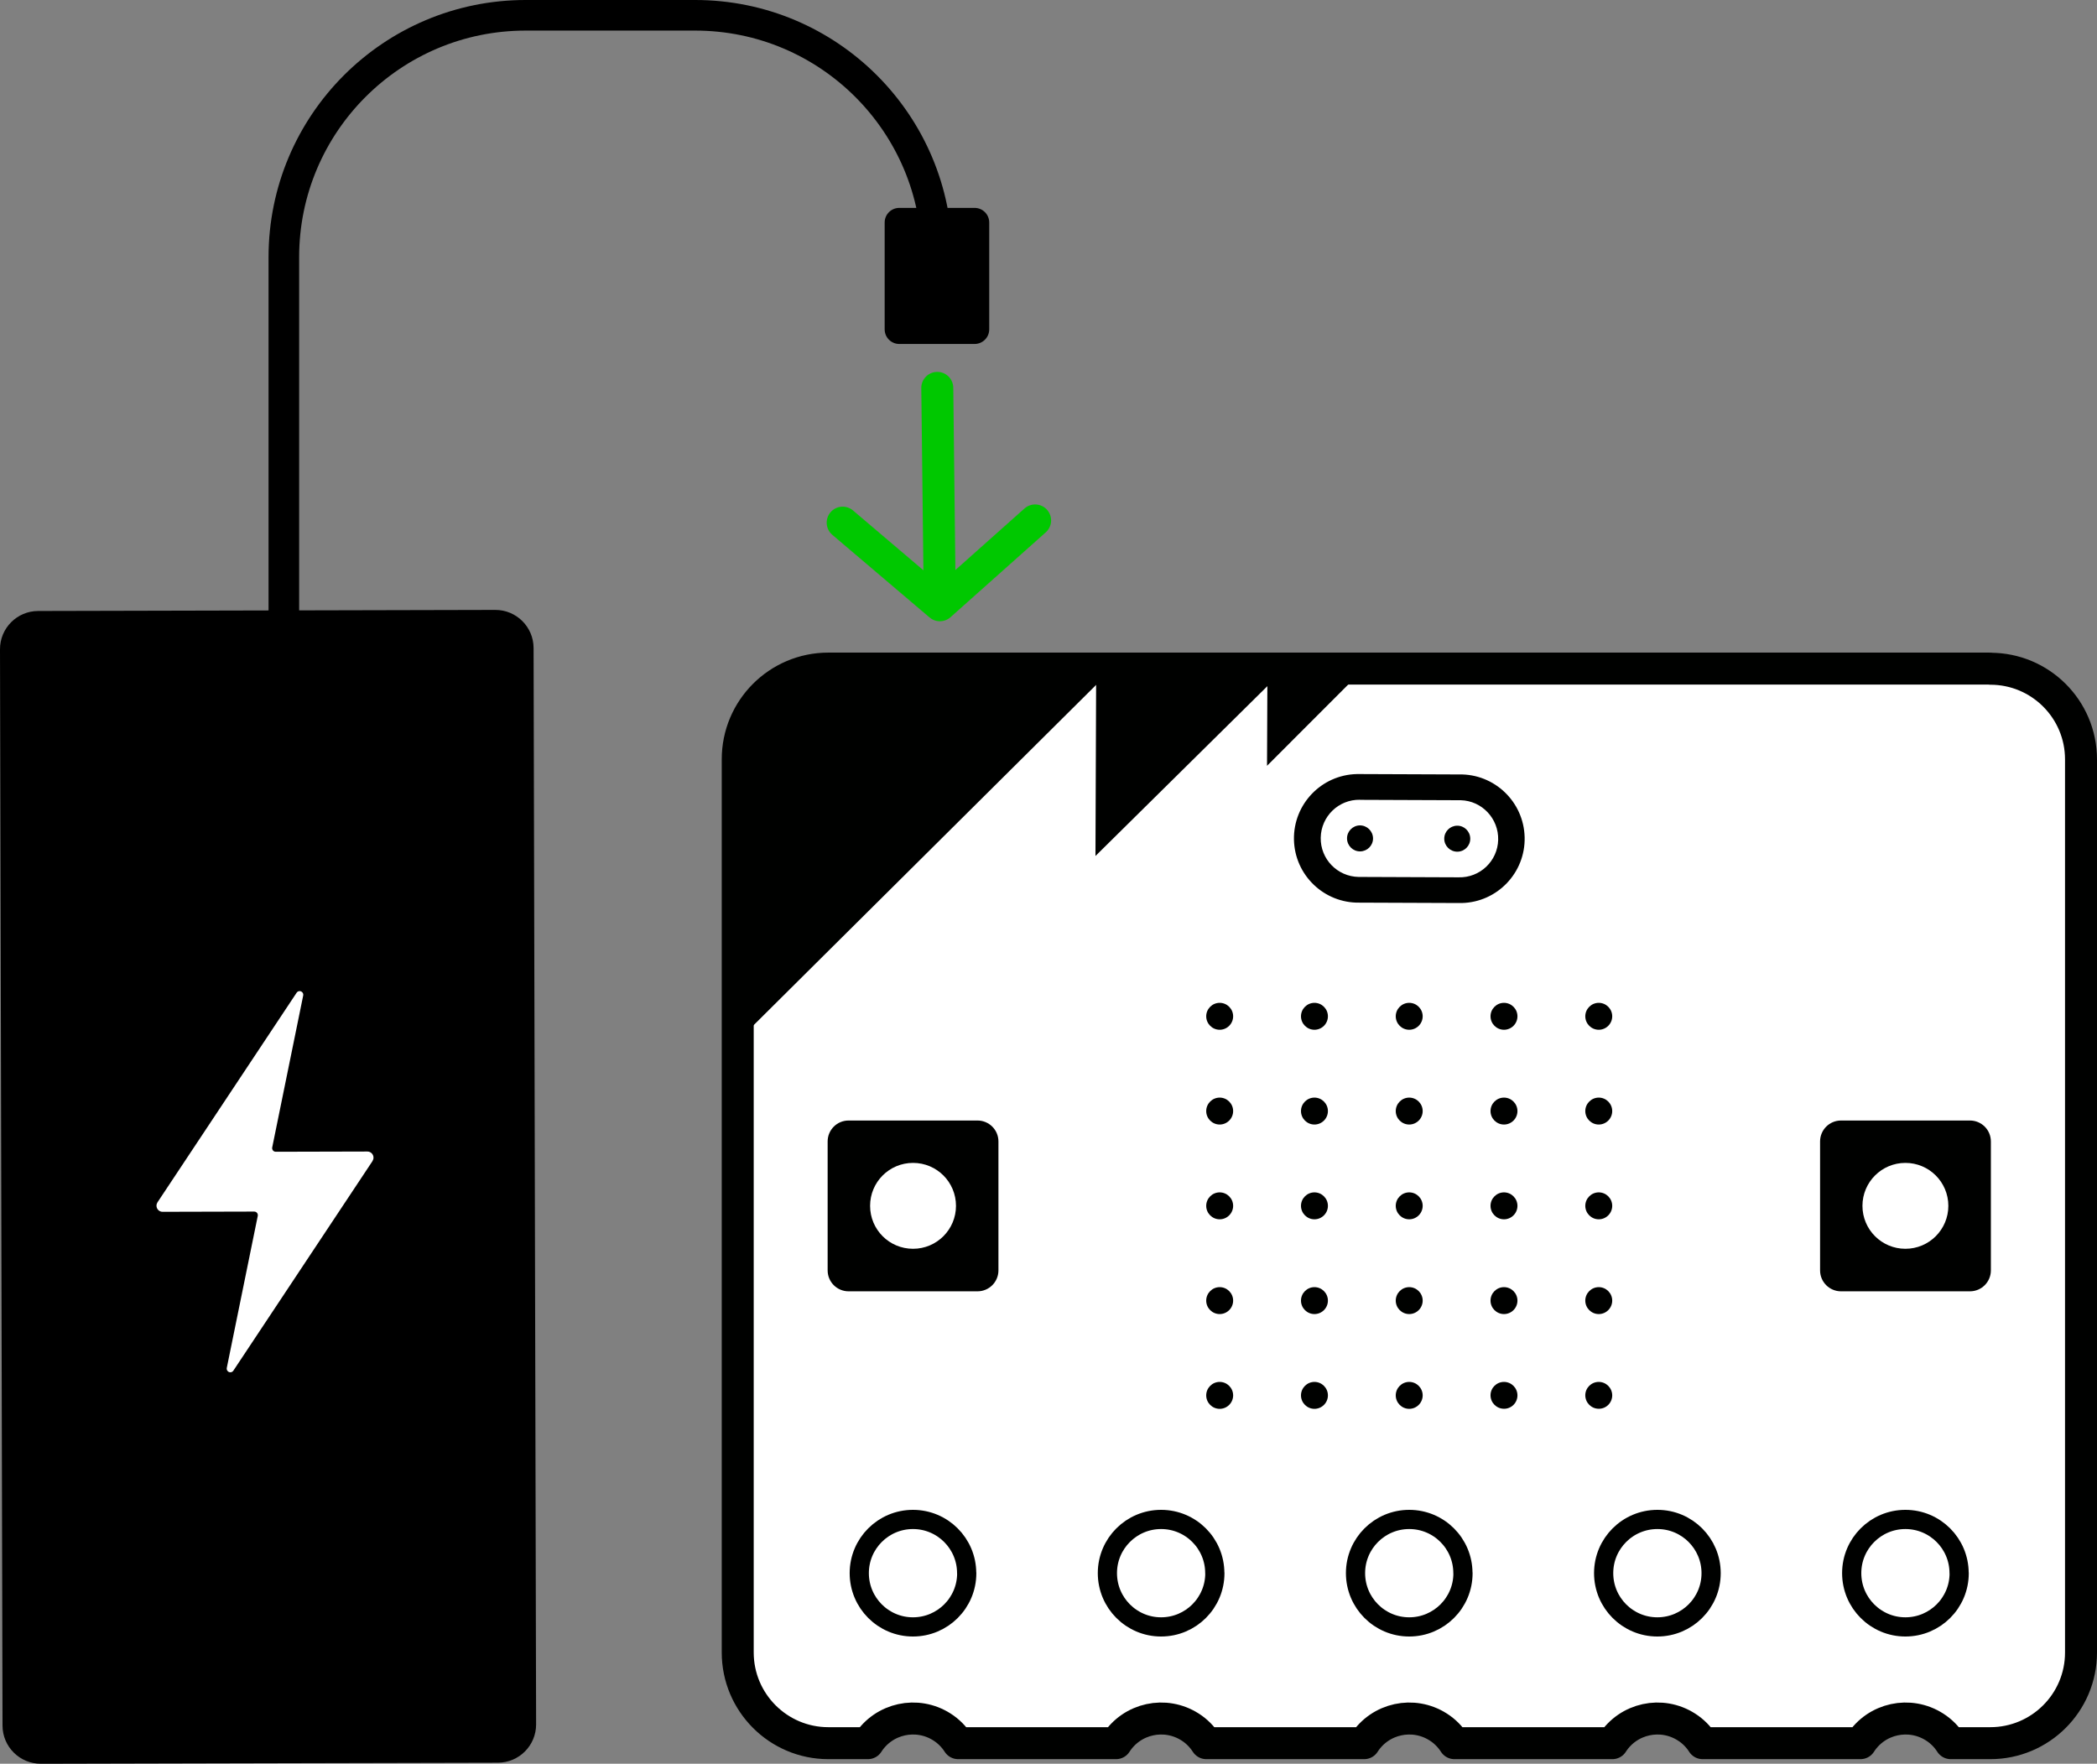 <?xml version="1.0" encoding="UTF-8" standalone="no"?>
<svg
   id="Layer_1"
   data-name="Layer 1"
   viewBox="0 0 274.16 230.59"
   version="1.1"
   sodipodi:docname="Micro-bit Setup.svg"
   width="274.16"
   height="230.59"
   inkscape:version="1.3.2 (091e20e, 2023-11-25)"
   xmlns:inkscape="http://www.inkscape.org/namespaces/inkscape"
   xmlns:sodipodi="http://sodipodi.sourceforge.net/DTD/sodipodi-0.dtd"
   xmlns="http://www.w3.org/2000/svg"
   xmlns:svg="http://www.w3.org/2000/svg">
  <rect x="0" y="0" width="274.16" height="230.59" fill="#808080" stroke="none"/>
  <sodipodi:namedview
     id="namedview2"
     pagecolor="#ffffff"
     bordercolor="#000000"
     borderopacity="0.25"
     inkscape:showpageshadow="2"
     inkscape:pageopacity="0.0"
     inkscape:pagecheckerboard="0"
     inkscape:deskcolor="#d1d1d1"
     showgrid="false"
     inkscape:zoom="2.2218226"
     inkscape:cx="84.390175"
     inkscape:cy="115.22072"
     inkscape:window-width="1392"
     inkscape:window-height="1027"
     inkscape:window-x="0"
     inkscape:window-y="25"
     inkscape:window-maximized="0"
     inkscape:current-layer="Layer_1" />
  <defs
     id="defs1">
    <style
       id="style1">
      .cls-1 {
        stroke-width: 3px;
      }

      .cls-1, .cls-2, .cls-3, .cls-4, .cls-5, .cls-6, .cls-7, .cls-8 {
        fill: none;
      }

      .cls-1, .cls-3, .cls-4, .cls-5, .cls-6 {
        stroke-linecap: round;
      }

      .cls-1, .cls-3, .cls-4, .cls-6 {
        stroke: #000100;
      }

      .cls-1, .cls-7, .cls-8 {
        stroke-miterlimit: 10;
      }

      .cls-9 {
        clip-path: url(#clippath);
      }

      .cls-2, .cls-10, .cls-11, .cls-12, .cls-13, .cls-14 {
        stroke-width: 0px;
      }

      .cls-3 {
        stroke-width: 1.25px;
      }

      .cls-3, .cls-4, .cls-5, .cls-6 {
        stroke-linejoin: round;
      }

      .cls-4 {
        stroke-width: 2.51px;
      }

      .cls-5 {
        stroke: #00c800;
      }

      .cls-5, .cls-6 {
        stroke-width: 4.18px;
      }

      .cls-7 {
        stroke: #000;
        stroke-width: 4px;
      }

      .cls-8 {
        stroke: #fff;
        stroke-width: 2.09px;
      }

      .cls-11 {
        fill: #ccc;
      }

      .cls-12 {
        fill: #b3b3b3;
      }

      .cls-13 {
        fill: #fff;
      }

      .cls-14 {
        fill: #000100;
      }
    </style>
    <clipPath
       id="clippath">
      <rect
         class="cls-2"
         x="135.65"
         y="129.58"
         width="28.36"
         height="49.84"
         id="rect1" />
    </clipPath>
  </defs>
  <line
     id="Line_58"
     data-name="Line 58"
     class="cls-5"
     x1="122.82"
     y1="74.93"
     x2="122.54"
     y2="50.71" />
  <path
     id="Path_747"
     data-name="Path 747"
     class="cls-5"
     d="m 135.33,68.04 -12.45,11.09 -12.71,-10.8" />
  <path
     id="Path_756"
     data-name="Path 756"
     class="cls-10"
     d="m 127.42,44.97 h -9.85 c -1.06,0 -1.91,-0.86 -1.91,-1.91 V 29.09 c 0,-1.06 0.86,-1.91 1.91,-1.91 h 9.85 c 1.06,0 1.91,0.86 1.91,1.91 v 13.97 c 0,1.06 -0.86,1.91 -1.91,1.91" />
  <path
     id="Path_757"
     data-name="Path 757"
     class="cls-10"
     d="m 70.09,225.44 -0.33,-140.71 c 0,-2.76 -2.25,-5 -5.01,-4.99 0,0 0,0 0,0 L 4.99,79.88 c -2.76,0 -5,2.25 -4.99,5.01 0,0 0,0 0,0 L 0.33,225.6 c 0,2.76 2.25,5 5.01,4.99 0,0 0,0 0,0 l 59.76,-0.14 c 2.76,0 5,-2.25 4.99,-5.01 0,0 0,0 0,0" />
  <g
     class="cls-9"
     clip-path="url(#clippath)"
     id="g2"
     transform="translate(-115.18)">
    <g
       id="Group_117-2"
       data-name="Group 117-2">
      <path
         id="Path_758"
         data-name="Path 758"
         class="cls-13"
         d="m 163.88,151.8 -18.19,27.4 c -0.15,0.22 -0.44,0.28 -0.66,0.13 -0.16,-0.11 -0.24,-0.3 -0.2,-0.49 l 4.05,-19.87 c 0.05,-0.26 -0.11,-0.51 -0.37,-0.56 -0.03,0 -0.06,-0.01 -0.1,-0.01 l -11.98,0.03 c -0.44,0 -0.8,-0.37 -0.79,-0.81 0,-0.15 0.05,-0.3 0.13,-0.43 l 18.19,-27.4 c 0.15,-0.22 0.44,-0.28 0.66,-0.13 0.16,0.11 0.24,0.3 0.2,0.49 l -4.05,19.86 c -0.05,0.26 0.11,0.51 0.37,0.56 0.03,0 0.06,0.01 0.1,0.01 l 11.98,-0.03 c 0.44,0 0.8,0.37 0.79,0.81 0,0.15 -0.05,0.3 -0.13,0.43" />
    </g>
  </g>
  <path
     id="Path_759"
     data-name="Path 759"
     class="cls-7"
     d="m 122.5,36.08 v -2.46 c 0,-17.46 -14.16,-31.62 -31.62,-31.62 0,0 0,0 0,0 h -22.15 c -17.46,0 -31.62,14.16 -31.62,31.62 v 50.37" />
  <path
     id="Path_760"
     data-name="Path 760"
     class="cls-13"
     d="m 260.19,87.41 h -151.89 c -6.55,0 -11.85,5.31 -11.85,11.86 v 116.77 c 0,6.55 5.31,11.86 11.85,11.86 h 5.17 c 2.09,-3.26 6.43,-4.2 9.69,-2.11 0.85,0.54 1.56,1.26 2.11,2.11 h 20.64 c 2.09,-3.26 6.43,-4.2 9.69,-2.11 0.85,0.54 1.56,1.26 2.11,2.11 h 20.64 c 2.09,-3.26 6.43,-4.2 9.69,-2.11 0.85,0.54 1.56,1.26 2.11,2.11 h 20.65 c 2.09,-3.26 6.43,-4.2 9.69,-2.11 0.85,0.54 1.57,1.26 2.11,2.11 h 20.64 c 2.09,-3.26 6.43,-4.2 9.69,-2.11 0.85,0.54 1.57,1.26 2.11,2.11 h 5.17 c 6.55,0 11.86,-5.31 11.86,-11.85 v 0 -116.77 c 0,-6.55 -5.31,-11.86 -11.86,-11.86 v 0" />
  <path
     id="Path_761"
     data-name="Path 761"
     class="cls-6"
     d="m 260.19,87.41 h -151.89 c -6.55,0 -11.85,5.31 -11.85,11.86 v 116.77 c 0,6.55 5.31,11.86 11.85,11.86 h 5.17 c 2.09,-3.26 6.43,-4.2 9.69,-2.11 0.85,0.54 1.56,1.26 2.11,2.11 h 20.64 c 2.09,-3.26 6.43,-4.2 9.69,-2.11 0.85,0.54 1.56,1.26 2.11,2.11 h 20.64 c 2.09,-3.26 6.43,-4.2 9.69,-2.11 0.85,0.54 1.56,1.26 2.11,2.11 h 20.65 c 2.09,-3.26 6.43,-4.2 9.69,-2.11 0.85,0.54 1.57,1.26 2.11,2.11 h 20.64 c 2.09,-3.26 6.43,-4.2 9.69,-2.11 0.85,0.54 1.57,1.26 2.11,2.11 h 5.17 c 6.55,0 11.86,-5.31 11.86,-11.85 v 0 -116.77 c 0,-6.55 -5.31,-11.85 -11.85,-11.85 z" />
  <path
     id="Path_762"
     data-name="Path 762"
     class="cls-4"
     d="m 256.14,205.68 c 0,3.88 -3.15,7.02 -7.03,7.02 -3.88,0 -7.02,-3.15 -7.02,-7.03 0,-3.88 3.15,-7.02 7.02,-7.02 3.87,0 7.02,3.14 7.02,7.02 v 0 z" />
  <path
     id="Path_763"
     data-name="Path 763"
     class="cls-4"
     d="m 223.71,205.68 c 0,3.88 -3.15,7.02 -7.03,7.02 -3.88,0 -7.02,-3.15 -7.02,-7.03 0,-3.88 3.15,-7.02 7.03,-7.02 3.88,0 7.02,3.15 7.02,7.02 v 0 z" />
  <path
     id="Path_764"
     data-name="Path 764"
     class="cls-4"
     d="m 191.27,205.68 c 0,3.88 -3.15,7.02 -7.03,7.02 -3.88,0 -7.02,-3.15 -7.02,-7.03 0,-3.88 3.15,-7.02 7.02,-7.02 3.88,0 7.02,3.14 7.02,7.02 v 0 z" />
  <path
     id="Path_765"
     data-name="Path 765"
     class="cls-4"
     d="m 158.83,205.68 c 0,3.88 -3.15,7.02 -7.03,7.02 -3.88,0 -7.02,-3.15 -7.02,-7.03 0,-3.88 3.15,-7.02 7.02,-7.02 3.88,0 7.02,3.14 7.02,7.02 v 0 z" />
  <path
     id="Path_766"
     data-name="Path 766"
     class="cls-4"
     d="m 126.39,205.68 c 0,3.88 -3.15,7.02 -7.03,7.02 -3.88,0 -7.02,-3.15 -7.02,-7.03 0,-3.88 3.15,-7.02 7.02,-7.02 3.87,0 7.02,3.14 7.02,7.02 v 0 z" />
  <path
     id="Path_767"
     data-name="Path 767"
     class="cls-14"
     d="m 257.55,168.19 h -16.86 c -1.16,0 -2.1,-0.94 -2.11,-2.11 v -16.86 c 0,-1.16 0.95,-2.1 2.11,-2.11 h 16.86 c 1.16,0 2.1,0.94 2.11,2.11 v 16.86 c 0,1.16 -0.95,2.1 -2.11,2.11" />
  <path
     id="Rectangle_155"
     data-name="Rectangle 155"
     class="cls-3"
     d="m 240.69,147.12 h 16.86 c 1.16,0 2.11,0.94 2.11,2.11 v 16.86 c 0,1.16 -0.94,2.11 -2.11,2.11 h -16.86 c -1.16,0 -2.11,-0.94 -2.11,-2.11 v 0 -16.86 c 0,-1.16 0.94,-2.11 2.11,-2.11 z" />
  <path
     id="Path_768"
     data-name="Path 768"
     class="cls-14"
     d="m 127.8,168.19 h -16.86 c -1.16,0 -2.1,-0.94 -2.11,-2.11 v -16.86 c 0,-1.16 0.95,-2.1 2.11,-2.11 h 16.86 c 1.16,0 2.1,0.95 2.11,2.11 v 16.86 c 0,1.16 -0.94,2.1 -2.11,2.11" />
  <path
     id="Rectangle_156"
     data-name="Rectangle 156"
     class="cls-3"
     d="m 110.94,147.12 h 16.86 c 1.16,0 2.11,0.94 2.11,2.11 v 16.86 c 0,1.16 -0.94,2.11 -2.11,2.11 h -16.86 c -1.16,0 -2.11,-0.94 -2.11,-2.11 v 0 -16.86 c 0,-1.16 0.94,-2.11 2.11,-2.11 z" />
  <path
     id="Path_769"
     data-name="Path 769"
     class="cls-13"
     d="m 253.68,157.65 c 0,2.52 -2.04,4.57 -4.57,4.57 -2.52,0 -4.57,-2.04 -4.57,-4.57 0,-2.52 2.04,-4.57 4.57,-4.57 v 0 c 2.52,0 4.57,2.04 4.57,4.57 v 0" />
  <path
     id="Path_770"
     data-name="Path 770"
     class="cls-8"
     d="m 253.68,157.65 c 0,2.52 -2.04,4.57 -4.57,4.57 -2.52,0 -4.57,-2.04 -4.57,-4.57 0,-2.52 2.04,-4.57 4.57,-4.57 v 0 c 2.52,0 4.57,2.04 4.57,4.57 z" />
  <path
     id="Path_771"
     data-name="Path 771"
     class="cls-13"
     d="m 123.94,157.65 c 0,2.52 -2.04,4.57 -4.57,4.57 -2.53,0 -4.57,-2.04 -4.57,-4.57 0,-2.53 2.04,-4.57 4.57,-4.57 2.53,0 4.57,2.04 4.57,4.57 v 0" />
  <path
     id="Path_772"
     data-name="Path 772"
     class="cls-8"
     d="m 123.94,157.65 c 0,2.52 -2.04,4.57 -4.57,4.57 -2.53,0 -4.57,-2.04 -4.57,-4.57 0,-2.53 2.04,-4.57 4.57,-4.57 2.53,0 4.57,2.04 4.57,4.57 z" />
  <path
     id="Path_773"
     data-name="Path 773"
     class="cls-14"
     d="M 144.64,88.22 97.37,135.18 V 97.35 c 0,-5.04 4.09,-9.13 9.13,-9.13 z" />
  <path
     id="Path_774"
     data-name="Path 774"
     class="cls-14"
     d="m 167.11,88.31 -23.89,23.6 0.09,-23.68 z" />
  <path
     id="Path_775"
     data-name="Path 775"
     class="cls-14"
     d="m 177.5,88.26 -11.85,11.86 0.05,-11.91 11.81,0.04 z" />
  <path
     id="Path_776"
     data-name="Path 776"
     class="cls-14"
     d="m 190.55,111.35 c 0.94,-0.02 1.69,-0.79 1.67,-1.73 -0.02,-0.94 -0.79,-1.69 -1.73,-1.67 -0.93,0.02 -1.67,0.77 -1.67,1.7 0,0.95 0.78,1.71 1.73,1.7" />
  <path
     id="Path_777"
     data-name="Path 777"
     class="cls-14"
     d="m 177.78,107.91 c -0.94,0.02 -1.69,0.79 -1.67,1.73 0.02,0.94 0.79,1.69 1.73,1.67 0.93,-0.02 1.67,-0.77 1.67,-1.7 -0.01,-0.95 -0.79,-1.71 -1.73,-1.7" />
  <path
     id="Path_778"
     data-name="Path 778"
     class="cls-14"
     d="m 177.8,104.56 c -2.79,-0.05 -5.08,2.17 -5.13,4.96 -0.05,2.79 2.17,5.08 4.96,5.13 0.05,0 0.09,0 0.14,0 l 12.92,0.05 c 2.79,0.08 5.11,-2.12 5.18,-4.9 0.07,-2.78 -2.12,-5.11 -4.9,-5.18 -0.08,0 -0.16,0 -0.24,0 l -12.92,-0.05 z m 12.87,13.5 -12.92,-0.05 c -4.64,0.09 -8.48,-3.59 -8.58,-8.23 -0.09,-4.64 3.59,-8.48 8.23,-8.58 0.14,0 0.27,0 0.41,0 l 12.92,0.05 c 4.64,-0.11 8.49,3.57 8.6,8.21 0.11,4.64 -3.57,8.49 -8.21,8.6 -0.15,0 -0.3,0 -0.44,0" />
  <path
     id="Path_779"
     data-name="Path 779"
     class="cls-14"
     d="m 161.22,132.87 c 0,0.97 -0.79,1.76 -1.76,1.76 -0.97,0 -1.76,-0.79 -1.76,-1.76 0,-0.97 0.79,-1.76 1.76,-1.76 v 0 c 0.97,0 1.76,0.79 1.76,1.76 v 0" />
  <path
     id="Path_780"
     data-name="Path 780"
     class="cls-14"
     d="m 173.61,132.87 c 0,0.97 -0.79,1.76 -1.76,1.76 -0.97,0 -1.76,-0.79 -1.76,-1.76 0,-0.97 0.79,-1.76 1.76,-1.76 v 0 c 0.97,0 1.76,0.79 1.76,1.76 v 0" />
  <path
     id="Path_781"
     data-name="Path 781"
     class="cls-14"
     d="m 186,132.87 c 0,0.97 -0.79,1.76 -1.76,1.76 -0.97,0 -1.76,-0.79 -1.76,-1.76 0,-0.97 0.79,-1.76 1.76,-1.76 v 0 c 0.97,0 1.76,0.79 1.76,1.76 v 0" />
  <path
     id="Path_782"
     data-name="Path 782"
     class="cls-14"
     d="m 198.39,132.87 c 0,0.97 -0.79,1.76 -1.76,1.76 -0.97,0 -1.76,-0.79 -1.76,-1.76 0,-0.97 0.79,-1.76 1.76,-1.76 0.97,0 1.76,0.79 1.76,1.76 v 0" />
  <path
     id="Path_783"
     data-name="Path 783"
     class="cls-14"
     d="m 210.78,132.87 c 0,0.97 -0.79,1.76 -1.76,1.76 -0.97,0 -1.76,-0.79 -1.76,-1.76 0,-0.97 0.79,-1.76 1.76,-1.76 0.97,0 1.76,0.79 1.76,1.76 v 0" />
  <path
     id="Path_784"
     data-name="Path 784"
     class="cls-14"
     d="m 161.22,145.26 c 0,0.97 -0.79,1.76 -1.76,1.76 -0.97,0 -1.76,-0.79 -1.76,-1.76 0,-0.97 0.79,-1.76 1.76,-1.76 v 0 c 0.97,0 1.76,0.79 1.76,1.76 v 0" />
  <path
     id="Path_785"
     data-name="Path 785"
     class="cls-14"
     d="m 173.61,145.26 c 0,0.97 -0.79,1.76 -1.76,1.76 -0.97,0 -1.76,-0.79 -1.76,-1.76 0,-0.97 0.79,-1.76 1.76,-1.76 v 0 c 0.97,0 1.76,0.79 1.76,1.76 v 0" />
  <path
     id="Path_786"
     data-name="Path 786"
     class="cls-14"
     d="m 186,145.26 c 0,0.97 -0.79,1.76 -1.76,1.76 -0.97,0 -1.76,-0.79 -1.76,-1.76 0,-0.97 0.79,-1.76 1.76,-1.76 v 0 c 0.97,0 1.76,0.79 1.76,1.76 v 0" />
  <path
     id="Path_787"
     data-name="Path 787"
     class="cls-14"
     d="m 198.39,145.26 c 0,0.97 -0.79,1.76 -1.76,1.76 -0.97,0 -1.76,-0.79 -1.76,-1.76 0,-0.97 0.79,-1.76 1.76,-1.76 0.97,0 1.76,0.79 1.76,1.76 v 0" />
  <path
     id="Path_788"
     data-name="Path 788"
     class="cls-14"
     d="m 210.78,145.26 c 0,0.97 -0.79,1.76 -1.76,1.76 -0.97,0 -1.76,-0.79 -1.76,-1.76 0,-0.97 0.79,-1.76 1.76,-1.76 0.97,0 1.76,0.79 1.76,1.76 v 0" />
  <path
     id="Path_789"
     data-name="Path 789"
     class="cls-14"
     d="m 161.22,157.65 c 0,0.97 -0.79,1.76 -1.76,1.76 -0.97,0 -1.76,-0.79 -1.76,-1.76 0,-0.97 0.79,-1.76 1.76,-1.76 v 0 c 0.97,0 1.76,0.79 1.76,1.76" />
  <path
     id="Path_790"
     data-name="Path 790"
     class="cls-14"
     d="m 173.61,157.65 c 0,0.97 -0.79,1.76 -1.76,1.76 -0.97,0 -1.76,-0.79 -1.76,-1.76 0,-0.97 0.79,-1.76 1.76,-1.76 v 0 c 0.97,0 1.76,0.79 1.76,1.76" />
  <path
     id="Path_791"
     data-name="Path 791"
     class="cls-14"
     d="m 186,157.65 c 0,0.97 -0.79,1.76 -1.76,1.76 -0.97,0 -1.76,-0.79 -1.76,-1.76 0,-0.97 0.79,-1.76 1.76,-1.76 v 0 c 0.97,0 1.76,0.79 1.76,1.76" />
  <path
     id="Path_792"
     data-name="Path 792"
     class="cls-14"
     d="m 198.39,157.65 c 0,0.97 -0.79,1.76 -1.76,1.76 -0.97,0 -1.76,-0.79 -1.76,-1.76 0,-0.97 0.79,-1.76 1.76,-1.76 0.97,0 1.76,0.79 1.76,1.76" />
  <path
     id="Path_793"
     data-name="Path 793"
     class="cls-14"
     d="m 210.78,157.65 c 0,0.97 -0.79,1.76 -1.76,1.76 -0.97,0 -1.76,-0.79 -1.76,-1.76 0,-0.97 0.79,-1.76 1.76,-1.76 0.97,0 1.76,0.79 1.76,1.76" />
  <path
     id="Path_794"
     data-name="Path 794"
     class="cls-14"
     d="m 161.22,170.04 c 0,0.97 -0.79,1.76 -1.76,1.76 -0.97,0 -1.76,-0.79 -1.76,-1.76 0,-0.97 0.79,-1.76 1.76,-1.76 v 0 c 0.97,0 1.76,0.79 1.76,1.76 v 0" />
  <path
     id="Path_795"
     data-name="Path 795"
     class="cls-14"
     d="m 173.61,170.04 c 0,0.97 -0.79,1.76 -1.76,1.76 -0.97,0 -1.76,-0.79 -1.76,-1.76 0,-0.97 0.79,-1.76 1.76,-1.76 v 0 c 0.97,0 1.76,0.79 1.76,1.76 v 0" />
  <path
     id="Path_796"
     data-name="Path 796"
     class="cls-14"
     d="m 186,170.04 c 0,0.97 -0.79,1.76 -1.76,1.76 -0.97,0 -1.76,-0.79 -1.76,-1.76 0,-0.97 0.79,-1.76 1.76,-1.76 v 0 c 0.97,0 1.76,0.79 1.76,1.76 v 0" />
  <path
     id="Path_797"
     data-name="Path 797"
     class="cls-14"
     d="m 198.39,170.04 c 0,0.97 -0.79,1.76 -1.76,1.76 -0.97,0 -1.76,-0.79 -1.76,-1.76 0,-0.97 0.79,-1.76 1.76,-1.76 0.97,0 1.76,0.79 1.76,1.76 v 0" />
  <path
     id="Path_798"
     data-name="Path 798"
     class="cls-14"
     d="m 210.78,170.04 c 0,0.97 -0.79,1.76 -1.76,1.76 -0.97,0 -1.76,-0.79 -1.76,-1.76 0,-0.97 0.79,-1.76 1.76,-1.76 0.97,0 1.76,0.79 1.76,1.76 v 0" />
  <path
     id="Path_799"
     data-name="Path 799"
     class="cls-14"
     d="m 161.22,182.43 c 0,0.97 -0.79,1.76 -1.76,1.76 -0.97,0 -1.76,-0.79 -1.76,-1.76 0,-0.97 0.79,-1.76 1.76,-1.76 v 0 c 0.97,0 1.76,0.79 1.76,1.76 v 0" />
  <path
     id="Path_800"
     data-name="Path 800"
     class="cls-14"
     d="m 173.61,182.43 c 0,0.97 -0.79,1.76 -1.76,1.76 -0.97,0 -1.76,-0.79 -1.76,-1.76 0,-0.97 0.79,-1.76 1.76,-1.76 v 0 c 0.97,0 1.76,0.79 1.76,1.76 v 0" />
  <path
     id="Path_801"
     data-name="Path 801"
     class="cls-14"
     d="m 186,182.43 c 0,0.97 -0.79,1.76 -1.76,1.76 -0.97,0 -1.76,-0.79 -1.76,-1.76 0,-0.97 0.79,-1.76 1.76,-1.76 v 0 c 0.97,0 1.76,0.79 1.76,1.76 v 0" />
  <path
     id="Path_802"
     data-name="Path 802"
     class="cls-14"
     d="m 198.39,182.43 c 0,0.97 -0.79,1.76 -1.76,1.75 -0.97,0 -1.76,-0.79 -1.76,-1.76 0,-0.97 0.79,-1.75 1.76,-1.75 0.97,0 1.76,0.79 1.76,1.76 v 0" />
  <path
     id="Path_803"
     data-name="Path 803"
     class="cls-14"
     d="m 210.78,182.43 c 0,0.97 -0.79,1.76 -1.76,1.75 -0.97,0 -1.76,-0.79 -1.76,-1.76 0,-0.97 0.79,-1.75 1.76,-1.75 0.97,0 1.76,0.79 1.76,1.76 v 0" />
</svg>
